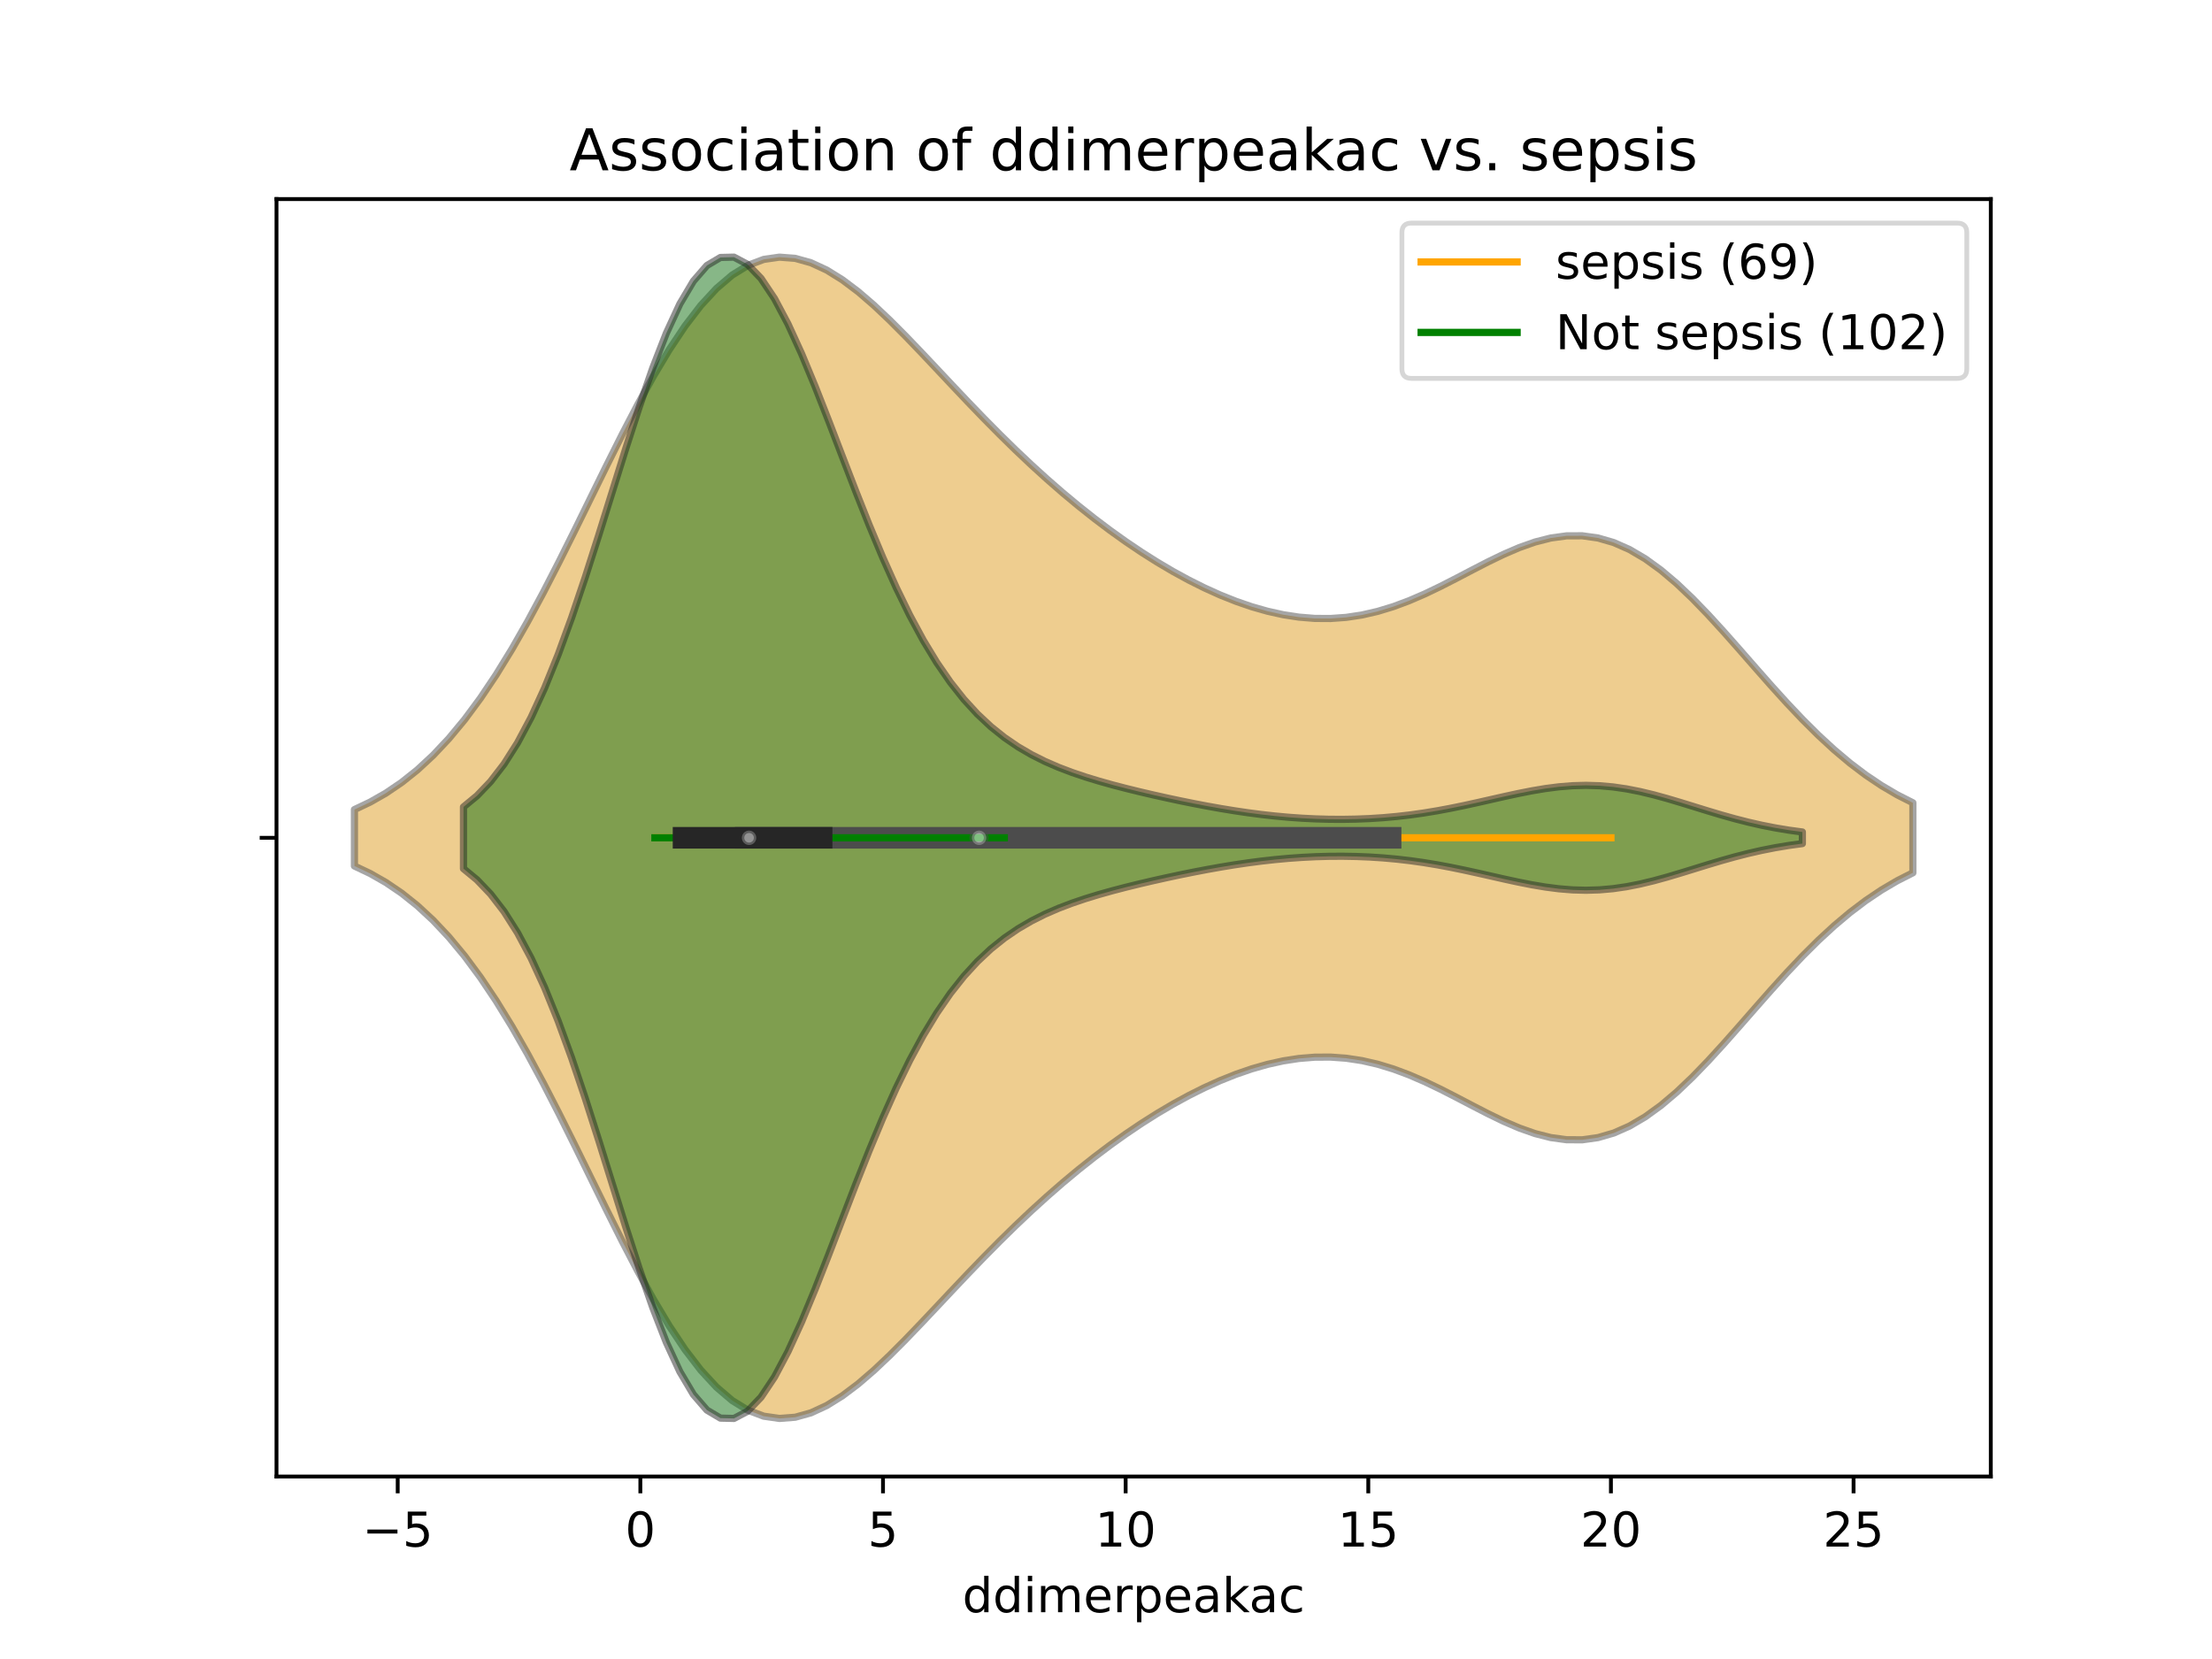 <?xml version="1.0" encoding="utf-8" standalone="no"?>
<!DOCTYPE svg PUBLIC "-//W3C//DTD SVG 1.1//EN"
  "http://www.w3.org/Graphics/SVG/1.1/DTD/svg11.dtd">
<!-- Created with matplotlib (https://matplotlib.org/) -->
<svg height="345.6pt" version="1.1" viewBox="0 0 460.8 345.6" width="460.8pt" xmlns="http://www.w3.org/2000/svg" xmlns:xlink="http://www.w3.org/1999/xlink">
 <defs>
  <style type="text/css">
*{stroke-linecap:butt;stroke-linejoin:round;}
  </style>
 </defs>
 <g id="figure_1">
  <g id="patch_1">
   <path d="M 0 345.6 
L 460.8 345.6 
L 460.8 0 
L 0 0 
z
" style="fill:#ffffff;"/>
  </g>
  <g id="axes_1">
   <g id="patch_2">
    <path d="M 57.6 307.584 
L 414.72 307.584 
L 414.72 41.472 
L 57.6 41.472 
z
" style="fill:#ffffff;"/>
   </g>
   <g id="PolyCollection_1">
    <defs>
     <path d="M 73.833 -165.191 
L 73.833 -176.953 
L 77.112 -178.508 
L 80.391 -180.379 
L 83.671 -182.605 
L 86.95 -185.222 
L 90.229 -188.262 
L 93.509 -191.75 
L 96.788 -195.703 
L 100.067 -200.128 
L 103.347 -205.018 
L 106.626 -210.351 
L 109.905 -216.09 
L 113.185 -222.182 
L 116.464 -228.557 
L 119.743 -235.131 
L 123.023 -241.806 
L 126.302 -248.474 
L 129.581 -255.019 
L 132.861 -261.324 
L 136.14 -267.274 
L 139.42 -272.758 
L 142.699 -277.678 
L 145.978 -281.95 
L 149.258 -285.508 
L 152.537 -288.308 
L 155.816 -290.325 
L 159.096 -291.56 
L 162.375 -292.032 
L 165.654 -291.781 
L 168.934 -290.862 
L 172.213 -289.346 
L 175.492 -287.309 
L 178.772 -284.836 
L 182.051 -282.01 
L 185.33 -278.913 
L 188.61 -275.624 
L 191.889 -272.211 
L 195.168 -268.734 
L 198.448 -265.245 
L 201.727 -261.785 
L 205.006 -258.386 
L 208.286 -255.072 
L 211.565 -251.859 
L 214.844 -248.76 
L 218.124 -245.78 
L 221.403 -242.923 
L 224.682 -240.194 
L 227.962 -237.592 
L 231.241 -235.118 
L 234.52 -232.776 
L 237.8 -230.565 
L 241.079 -228.49 
L 244.358 -226.555 
L 247.638 -224.764 
L 250.917 -223.125 
L 254.196 -221.645 
L 257.476 -220.335 
L 260.755 -219.207 
L 264.034 -218.272 
L 267.314 -217.546 
L 270.593 -217.042 
L 273.872 -216.774 
L 277.152 -216.754 
L 280.431 -216.99 
L 283.71 -217.485 
L 286.99 -218.238 
L 290.269 -219.236 
L 293.548 -220.46 
L 296.828 -221.879 
L 300.107 -223.452 
L 303.386 -225.128 
L 306.666 -226.844 
L 309.945 -228.533 
L 313.224 -230.121 
L 316.504 -231.531 
L 319.783 -232.689 
L 323.062 -233.523 
L 326.342 -233.972 
L 329.621 -233.985 
L 332.9 -233.525 
L 336.18 -232.572 
L 339.459 -231.124 
L 342.739 -229.196 
L 346.018 -226.818 
L 349.297 -224.04 
L 352.577 -220.919 
L 355.856 -217.527 
L 359.135 -213.937 
L 362.415 -210.23 
L 365.694 -206.482 
L 368.973 -202.765 
L 372.253 -199.148 
L 375.532 -195.685 
L 378.811 -192.426 
L 382.091 -189.404 
L 385.37 -186.645 
L 388.649 -184.162 
L 391.929 -181.959 
L 395.208 -180.03 
L 398.487 -178.365 
L 398.487 -163.779 
L 398.487 -163.779 
L 395.208 -162.114 
L 391.929 -160.185 
L 388.649 -157.982 
L 385.37 -155.499 
L 382.091 -152.74 
L 378.811 -149.718 
L 375.532 -146.459 
L 372.253 -142.996 
L 368.973 -139.379 
L 365.694 -135.662 
L 362.415 -131.914 
L 359.135 -128.207 
L 355.856 -124.617 
L 352.577 -121.225 
L 349.297 -118.104 
L 346.018 -115.326 
L 342.739 -112.948 
L 339.459 -111.02 
L 336.18 -109.572 
L 332.9 -108.619 
L 329.621 -108.159 
L 326.342 -108.172 
L 323.062 -108.621 
L 319.783 -109.455 
L 316.504 -110.613 
L 313.224 -112.023 
L 309.945 -113.611 
L 306.666 -115.3 
L 303.386 -117.016 
L 300.107 -118.692 
L 296.828 -120.265 
L 293.548 -121.684 
L 290.269 -122.908 
L 286.99 -123.906 
L 283.71 -124.659 
L 280.431 -125.154 
L 277.152 -125.39 
L 273.872 -125.37 
L 270.593 -125.102 
L 267.314 -124.598 
L 264.034 -123.872 
L 260.755 -122.937 
L 257.476 -121.809 
L 254.196 -120.499 
L 250.917 -119.019 
L 247.638 -117.38 
L 244.358 -115.589 
L 241.079 -113.654 
L 237.8 -111.579 
L 234.52 -109.368 
L 231.241 -107.026 
L 227.962 -104.552 
L 224.682 -101.95 
L 221.403 -99.221 
L 218.124 -96.364 
L 214.844 -93.384 
L 211.565 -90.285 
L 208.286 -87.072 
L 205.006 -83.758 
L 201.727 -80.359 
L 198.448 -76.899 
L 195.168 -73.41 
L 191.889 -69.933 
L 188.61 -66.52 
L 185.33 -63.231 
L 182.051 -60.134 
L 178.772 -57.308 
L 175.492 -54.835 
L 172.213 -52.798 
L 168.934 -51.282 
L 165.654 -50.363 
L 162.375 -50.112 
L 159.096 -50.584 
L 155.816 -51.819 
L 152.537 -53.836 
L 149.258 -56.636 
L 145.978 -60.194 
L 142.699 -64.466 
L 139.42 -69.386 
L 136.14 -74.87 
L 132.861 -80.82 
L 129.581 -87.125 
L 126.302 -93.67 
L 123.023 -100.338 
L 119.743 -107.013 
L 116.464 -113.587 
L 113.185 -119.962 
L 109.905 -126.054 
L 106.626 -131.793 
L 103.347 -137.126 
L 100.067 -142.016 
L 96.788 -146.441 
L 93.509 -150.394 
L 90.229 -153.882 
L 86.95 -156.922 
L 83.671 -159.539 
L 80.391 -161.765 
L 77.112 -163.636 
L 73.833 -165.191 
z
" id="m5c6f3af7af" style="stroke:#4c4c4c;stroke-opacity:0.5;stroke-width:1.5;"/>
    </defs>
    <g clip-path="url(#pc85bfe58d6)">
     <use style="fill:#df9c20;fill-opacity:0.5;stroke:#4c4c4c;stroke-opacity:0.5;stroke-width:1.5;" x="0" xlink:href="#m5c6f3af7af" y="345.6"/>
    </g>
   </g>
   <g id="PolyCollection_2">
    <defs>
     <path d="M 96.549 -164.643 
L 96.549 -177.501 
L 99.366 -179.823 
L 102.184 -182.769 
L 105.001 -186.426 
L 107.819 -190.868 
L 110.636 -196.145 
L 113.453 -202.275 
L 116.271 -209.233 
L 119.088 -216.948 
L 121.905 -225.295 
L 124.723 -234.099 
L 127.54 -243.138 
L 130.357 -252.152 
L 133.175 -260.859 
L 135.992 -268.966 
L 138.81 -276.193 
L 141.627 -282.286 
L 144.444 -287.037 
L 147.262 -290.292 
L 150.079 -291.964 
L 152.896 -292.032 
L 155.714 -290.545 
L 158.531 -287.61 
L 161.348 -283.389 
L 164.166 -278.082 
L 166.983 -271.914 
L 169.8 -265.123 
L 172.618 -257.947 
L 175.435 -250.608 
L 178.253 -243.307 
L 181.07 -236.217 
L 183.887 -229.476 
L 186.705 -223.186 
L 189.522 -217.418 
L 192.339 -212.208 
L 195.157 -207.567 
L 197.974 -203.482 
L 200.791 -199.924 
L 203.609 -196.85 
L 206.426 -194.212 
L 209.243 -191.958 
L 212.061 -190.034 
L 214.878 -188.389 
L 217.696 -186.977 
L 220.513 -185.754 
L 223.33 -184.684 
L 226.148 -183.732 
L 228.965 -182.874 
L 231.782 -182.086 
L 234.6 -181.353 
L 237.417 -180.662 
L 240.234 -180.005 
L 243.052 -179.377 
L 245.869 -178.778 
L 248.686 -178.208 
L 251.504 -177.67 
L 254.321 -177.168 
L 257.139 -176.707 
L 259.956 -176.291 
L 262.773 -175.925 
L 265.591 -175.611 
L 268.408 -175.352 
L 271.225 -175.152 
L 274.043 -175.012 
L 276.86 -174.932 
L 279.677 -174.916 
L 282.495 -174.964 
L 285.312 -175.078 
L 288.129 -175.261 
L 290.947 -175.515 
L 293.764 -175.84 
L 296.582 -176.236 
L 299.399 -176.7 
L 302.216 -177.226 
L 305.034 -177.805 
L 307.851 -178.422 
L 310.668 -179.06 
L 313.486 -179.696 
L 316.303 -180.305 
L 319.12 -180.86 
L 321.938 -181.332 
L 324.755 -181.694 
L 327.572 -181.923 
L 330.39 -182.001 
L 333.207 -181.917 
L 336.025 -181.668 
L 338.842 -181.259 
L 341.659 -180.704 
L 344.477 -180.027 
L 347.294 -179.254 
L 350.111 -178.416 
L 352.929 -177.547 
L 355.746 -176.677 
L 358.563 -175.836 
L 361.381 -175.046 
L 364.198 -174.325 
L 367.016 -173.685 
L 369.833 -173.131 
L 372.65 -172.663 
L 375.468 -172.279 
L 375.468 -169.865 
L 375.468 -169.865 
L 372.65 -169.481 
L 369.833 -169.013 
L 367.016 -168.459 
L 364.198 -167.819 
L 361.381 -167.098 
L 358.563 -166.308 
L 355.746 -165.467 
L 352.929 -164.597 
L 350.111 -163.728 
L 347.294 -162.89 
L 344.477 -162.117 
L 341.659 -161.44 
L 338.842 -160.885 
L 336.025 -160.476 
L 333.207 -160.227 
L 330.39 -160.143 
L 327.572 -160.221 
L 324.755 -160.45 
L 321.938 -160.812 
L 319.12 -161.284 
L 316.303 -161.839 
L 313.486 -162.448 
L 310.668 -163.084 
L 307.851 -163.722 
L 305.034 -164.339 
L 302.216 -164.918 
L 299.399 -165.444 
L 296.582 -165.908 
L 293.764 -166.304 
L 290.947 -166.629 
L 288.129 -166.883 
L 285.312 -167.066 
L 282.495 -167.18 
L 279.677 -167.228 
L 276.86 -167.212 
L 274.043 -167.132 
L 271.225 -166.992 
L 268.408 -166.792 
L 265.591 -166.533 
L 262.773 -166.219 
L 259.956 -165.853 
L 257.139 -165.437 
L 254.321 -164.976 
L 251.504 -164.474 
L 248.686 -163.936 
L 245.869 -163.366 
L 243.052 -162.767 
L 240.234 -162.139 
L 237.417 -161.482 
L 234.6 -160.791 
L 231.782 -160.058 
L 228.965 -159.27 
L 226.148 -158.412 
L 223.33 -157.46 
L 220.513 -156.39 
L 217.696 -155.167 
L 214.878 -153.755 
L 212.061 -152.11 
L 209.243 -150.186 
L 206.426 -147.932 
L 203.609 -145.294 
L 200.791 -142.22 
L 197.974 -138.662 
L 195.157 -134.577 
L 192.339 -129.936 
L 189.522 -124.726 
L 186.705 -118.958 
L 183.887 -112.668 
L 181.07 -105.927 
L 178.253 -98.837 
L 175.435 -91.536 
L 172.618 -84.197 
L 169.8 -77.021 
L 166.983 -70.23 
L 164.166 -64.062 
L 161.348 -58.755 
L 158.531 -54.534 
L 155.714 -51.599 
L 152.896 -50.112 
L 150.079 -50.18 
L 147.262 -51.852 
L 144.444 -55.107 
L 141.627 -59.858 
L 138.81 -65.951 
L 135.992 -73.178 
L 133.175 -81.285 
L 130.357 -89.992 
L 127.54 -99.006 
L 124.723 -108.045 
L 121.905 -116.849 
L 119.088 -125.196 
L 116.271 -132.911 
L 113.453 -139.869 
L 110.636 -145.999 
L 107.819 -151.276 
L 105.001 -155.718 
L 102.184 -159.375 
L 99.366 -162.321 
L 96.549 -164.643 
z
" id="m52886cad27" style="stroke:#262626;stroke-opacity:0.5;stroke-width:1.5;"/>
    </defs>
    <g clip-path="url(#pc85bfe58d6)">
     <use style="fill:#107010;fill-opacity:0.5;stroke:#262626;stroke-opacity:0.5;stroke-width:1.5;" x="0" xlink:href="#m52886cad27" y="345.6"/>
    </g>
   </g>
   <g id="matplotlib.axis_1">
    <g id="xtick_1">
     <g id="line2d_1">
      <defs>
       <path d="M 0 0 
L 0 3.5 
" id="mb541e93f7a" style="stroke:#000000;stroke-width:0.8;"/>
      </defs>
      <g>
       <use style="stroke:#000000;stroke-width:0.8;" x="82.85" xlink:href="#mb541e93f7a" y="307.584"/>
      </g>
     </g>
     <g id="text_1">
      <!-- −5 -->
      <defs>
       <path d="M 10.594 35.5 
L 73.188 35.5 
L 73.188 27.203 
L 10.594 27.203 
z
" id="DejaVuSans-8722"/>
       <path d="M 10.797 72.906 
L 49.516 72.906 
L 49.516 64.594 
L 19.828 64.594 
L 19.828 46.734 
Q 21.969 47.469 24.109 47.828 
Q 26.266 48.188 28.422 48.188 
Q 40.625 48.188 47.75 41.5 
Q 54.891 34.812 54.891 23.391 
Q 54.891 11.625 47.562 5.094 
Q 40.234 -1.422 26.906 -1.422 
Q 22.312 -1.422 17.547 -0.641 
Q 12.797 0.141 7.719 1.703 
L 7.719 11.625 
Q 12.109 9.234 16.797 8.062 
Q 21.484 6.891 26.703 6.891 
Q 35.156 6.891 40.078 11.328 
Q 45.016 15.766 45.016 23.391 
Q 45.016 31 40.078 35.438 
Q 35.156 39.891 26.703 39.891 
Q 22.75 39.891 18.812 39.016 
Q 14.891 38.141 10.797 36.281 
z
" id="DejaVuSans-53"/>
      </defs>
      <g transform="translate(75.479 322.182)scale(0.1 -0.1)">
       <use xlink:href="#DejaVuSans-8722"/>
       <use x="83.789" xlink:href="#DejaVuSans-53"/>
      </g>
     </g>
    </g>
    <g id="xtick_2">
     <g id="line2d_2">
      <g>
       <use style="stroke:#000000;stroke-width:0.8;" x="133.397" xlink:href="#mb541e93f7a" y="307.584"/>
      </g>
     </g>
     <g id="text_2">
      <!-- 0 -->
      <defs>
       <path d="M 31.781 66.406 
Q 24.172 66.406 20.328 58.906 
Q 16.5 51.422 16.5 36.375 
Q 16.5 21.391 20.328 13.891 
Q 24.172 6.391 31.781 6.391 
Q 39.453 6.391 43.281 13.891 
Q 47.125 21.391 47.125 36.375 
Q 47.125 51.422 43.281 58.906 
Q 39.453 66.406 31.781 66.406 
z
M 31.781 74.219 
Q 44.047 74.219 50.516 64.516 
Q 56.984 54.828 56.984 36.375 
Q 56.984 17.969 50.516 8.266 
Q 44.047 -1.422 31.781 -1.422 
Q 19.531 -1.422 13.062 8.266 
Q 6.594 17.969 6.594 36.375 
Q 6.594 54.828 13.062 64.516 
Q 19.531 74.219 31.781 74.219 
z
" id="DejaVuSans-48"/>
      </defs>
      <g transform="translate(130.216 322.182)scale(0.1 -0.1)">
       <use xlink:href="#DejaVuSans-48"/>
      </g>
     </g>
    </g>
    <g id="xtick_3">
     <g id="line2d_3">
      <g>
       <use style="stroke:#000000;stroke-width:0.8;" x="183.945" xlink:href="#mb541e93f7a" y="307.584"/>
      </g>
     </g>
     <g id="text_3">
      <!-- 5 -->
      <g transform="translate(180.763 322.182)scale(0.1 -0.1)">
       <use xlink:href="#DejaVuSans-53"/>
      </g>
     </g>
    </g>
    <g id="xtick_4">
     <g id="line2d_4">
      <g>
       <use style="stroke:#000000;stroke-width:0.8;" x="234.492" xlink:href="#mb541e93f7a" y="307.584"/>
      </g>
     </g>
     <g id="text_4">
      <!-- 10 -->
      <defs>
       <path d="M 12.406 8.297 
L 28.516 8.297 
L 28.516 63.922 
L 10.984 60.406 
L 10.984 69.391 
L 28.422 72.906 
L 38.281 72.906 
L 38.281 8.297 
L 54.391 8.297 
L 54.391 0 
L 12.406 0 
z
" id="DejaVuSans-49"/>
      </defs>
      <g transform="translate(228.129 322.182)scale(0.1 -0.1)">
       <use xlink:href="#DejaVuSans-49"/>
       <use x="63.623" xlink:href="#DejaVuSans-48"/>
      </g>
     </g>
    </g>
    <g id="xtick_5">
     <g id="line2d_5">
      <g>
       <use style="stroke:#000000;stroke-width:0.8;" x="285.039" xlink:href="#mb541e93f7a" y="307.584"/>
      </g>
     </g>
     <g id="text_5">
      <!-- 15 -->
      <g transform="translate(278.677 322.182)scale(0.1 -0.1)">
       <use xlink:href="#DejaVuSans-49"/>
       <use x="63.623" xlink:href="#DejaVuSans-53"/>
      </g>
     </g>
    </g>
    <g id="xtick_6">
     <g id="line2d_6">
      <g>
       <use style="stroke:#000000;stroke-width:0.8;" x="335.586" xlink:href="#mb541e93f7a" y="307.584"/>
      </g>
     </g>
     <g id="text_6">
      <!-- 20 -->
      <defs>
       <path d="M 19.188 8.297 
L 53.609 8.297 
L 53.609 0 
L 7.328 0 
L 7.328 8.297 
Q 12.938 14.109 22.625 23.891 
Q 32.328 33.688 34.812 36.531 
Q 39.547 41.844 41.422 45.531 
Q 43.312 49.219 43.312 52.781 
Q 43.312 58.594 39.234 62.25 
Q 35.156 65.922 28.609 65.922 
Q 23.969 65.922 18.812 64.312 
Q 13.672 62.703 7.812 59.422 
L 7.812 69.391 
Q 13.766 71.781 18.938 73 
Q 24.125 74.219 28.422 74.219 
Q 39.75 74.219 46.484 68.547 
Q 53.219 62.891 53.219 53.422 
Q 53.219 48.922 51.531 44.891 
Q 49.859 40.875 45.406 35.406 
Q 44.188 33.984 37.641 27.219 
Q 31.109 20.453 19.188 8.297 
z
" id="DejaVuSans-50"/>
      </defs>
      <g transform="translate(329.224 322.182)scale(0.1 -0.1)">
       <use xlink:href="#DejaVuSans-50"/>
       <use x="63.623" xlink:href="#DejaVuSans-48"/>
      </g>
     </g>
    </g>
    <g id="xtick_7">
     <g id="line2d_7">
      <g>
       <use style="stroke:#000000;stroke-width:0.8;" x="386.134" xlink:href="#mb541e93f7a" y="307.584"/>
      </g>
     </g>
     <g id="text_7">
      <!-- 25 -->
      <g transform="translate(379.771 322.182)scale(0.1 -0.1)">
       <use xlink:href="#DejaVuSans-50"/>
       <use x="63.623" xlink:href="#DejaVuSans-53"/>
      </g>
     </g>
    </g>
    <g id="text_8">
     <!-- ddimerpeakac -->
     <defs>
      <path d="M 45.406 46.391 
L 45.406 75.984 
L 54.391 75.984 
L 54.391 0 
L 45.406 0 
L 45.406 8.203 
Q 42.578 3.328 38.25 0.953 
Q 33.938 -1.422 27.875 -1.422 
Q 17.969 -1.422 11.734 6.484 
Q 5.516 14.406 5.516 27.297 
Q 5.516 40.188 11.734 48.094 
Q 17.969 56 27.875 56 
Q 33.938 56 38.25 53.625 
Q 42.578 51.266 45.406 46.391 
z
M 14.797 27.297 
Q 14.797 17.391 18.875 11.75 
Q 22.953 6.109 30.078 6.109 
Q 37.203 6.109 41.297 11.75 
Q 45.406 17.391 45.406 27.297 
Q 45.406 37.203 41.297 42.844 
Q 37.203 48.484 30.078 48.484 
Q 22.953 48.484 18.875 42.844 
Q 14.797 37.203 14.797 27.297 
z
" id="DejaVuSans-100"/>
      <path d="M 9.422 54.688 
L 18.406 54.688 
L 18.406 0 
L 9.422 0 
z
M 9.422 75.984 
L 18.406 75.984 
L 18.406 64.594 
L 9.422 64.594 
z
" id="DejaVuSans-105"/>
      <path d="M 52 44.188 
Q 55.375 50.25 60.062 53.125 
Q 64.75 56 71.094 56 
Q 79.641 56 84.281 50.016 
Q 88.922 44.047 88.922 33.016 
L 88.922 0 
L 79.891 0 
L 79.891 32.719 
Q 79.891 40.578 77.094 44.375 
Q 74.312 48.188 68.609 48.188 
Q 61.625 48.188 57.562 43.547 
Q 53.516 38.922 53.516 30.906 
L 53.516 0 
L 44.484 0 
L 44.484 32.719 
Q 44.484 40.625 41.703 44.406 
Q 38.922 48.188 33.109 48.188 
Q 26.219 48.188 22.156 43.531 
Q 18.109 38.875 18.109 30.906 
L 18.109 0 
L 9.078 0 
L 9.078 54.688 
L 18.109 54.688 
L 18.109 46.188 
Q 21.188 51.219 25.484 53.609 
Q 29.781 56 35.688 56 
Q 41.656 56 45.828 52.969 
Q 50 49.953 52 44.188 
z
" id="DejaVuSans-109"/>
      <path d="M 56.203 29.594 
L 56.203 25.203 
L 14.891 25.203 
Q 15.484 15.922 20.484 11.062 
Q 25.484 6.203 34.422 6.203 
Q 39.594 6.203 44.453 7.469 
Q 49.312 8.734 54.109 11.281 
L 54.109 2.781 
Q 49.266 0.734 44.188 -0.344 
Q 39.109 -1.422 33.891 -1.422 
Q 20.797 -1.422 13.156 6.188 
Q 5.516 13.812 5.516 26.812 
Q 5.516 40.234 12.766 48.109 
Q 20.016 56 32.328 56 
Q 43.359 56 49.781 48.891 
Q 56.203 41.797 56.203 29.594 
z
M 47.219 32.234 
Q 47.125 39.594 43.094 43.984 
Q 39.062 48.391 32.422 48.391 
Q 24.906 48.391 20.391 44.141 
Q 15.875 39.891 15.188 32.172 
z
" id="DejaVuSans-101"/>
      <path d="M 41.109 46.297 
Q 39.594 47.172 37.812 47.578 
Q 36.031 48 33.891 48 
Q 26.266 48 22.188 43.047 
Q 18.109 38.094 18.109 28.812 
L 18.109 0 
L 9.078 0 
L 9.078 54.688 
L 18.109 54.688 
L 18.109 46.188 
Q 20.953 51.172 25.484 53.578 
Q 30.031 56 36.531 56 
Q 37.453 56 38.578 55.875 
Q 39.703 55.766 41.062 55.516 
z
" id="DejaVuSans-114"/>
      <path d="M 18.109 8.203 
L 18.109 -20.797 
L 9.078 -20.797 
L 9.078 54.688 
L 18.109 54.688 
L 18.109 46.391 
Q 20.953 51.266 25.266 53.625 
Q 29.594 56 35.594 56 
Q 45.562 56 51.781 48.094 
Q 58.016 40.188 58.016 27.297 
Q 58.016 14.406 51.781 6.484 
Q 45.562 -1.422 35.594 -1.422 
Q 29.594 -1.422 25.266 0.953 
Q 20.953 3.328 18.109 8.203 
z
M 48.688 27.297 
Q 48.688 37.203 44.609 42.844 
Q 40.531 48.484 33.406 48.484 
Q 26.266 48.484 22.188 42.844 
Q 18.109 37.203 18.109 27.297 
Q 18.109 17.391 22.188 11.75 
Q 26.266 6.109 33.406 6.109 
Q 40.531 6.109 44.609 11.75 
Q 48.688 17.391 48.688 27.297 
z
" id="DejaVuSans-112"/>
      <path d="M 34.281 27.484 
Q 23.391 27.484 19.188 25 
Q 14.984 22.516 14.984 16.5 
Q 14.984 11.719 18.141 8.906 
Q 21.297 6.109 26.703 6.109 
Q 34.188 6.109 38.703 11.406 
Q 43.219 16.703 43.219 25.484 
L 43.219 27.484 
z
M 52.203 31.203 
L 52.203 0 
L 43.219 0 
L 43.219 8.297 
Q 40.141 3.328 35.547 0.953 
Q 30.953 -1.422 24.312 -1.422 
Q 15.922 -1.422 10.953 3.297 
Q 6 8.016 6 15.922 
Q 6 25.141 12.172 29.828 
Q 18.359 34.516 30.609 34.516 
L 43.219 34.516 
L 43.219 35.406 
Q 43.219 41.609 39.141 45 
Q 35.062 48.391 27.688 48.391 
Q 23 48.391 18.547 47.266 
Q 14.109 46.141 10.016 43.891 
L 10.016 52.203 
Q 14.938 54.109 19.578 55.047 
Q 24.219 56 28.609 56 
Q 40.484 56 46.344 49.844 
Q 52.203 43.703 52.203 31.203 
z
" id="DejaVuSans-97"/>
      <path d="M 9.078 75.984 
L 18.109 75.984 
L 18.109 31.109 
L 44.922 54.688 
L 56.391 54.688 
L 27.391 29.109 
L 57.625 0 
L 45.906 0 
L 18.109 26.703 
L 18.109 0 
L 9.078 0 
z
" id="DejaVuSans-107"/>
      <path d="M 48.781 52.594 
L 48.781 44.188 
Q 44.969 46.297 41.141 47.344 
Q 37.312 48.391 33.406 48.391 
Q 24.656 48.391 19.812 42.844 
Q 14.984 37.312 14.984 27.297 
Q 14.984 17.281 19.812 11.734 
Q 24.656 6.203 33.406 6.203 
Q 37.312 6.203 41.141 7.25 
Q 44.969 8.297 48.781 10.406 
L 48.781 2.094 
Q 45.016 0.344 40.984 -0.531 
Q 36.969 -1.422 32.422 -1.422 
Q 20.062 -1.422 12.781 6.344 
Q 5.516 14.109 5.516 27.297 
Q 5.516 40.672 12.859 48.328 
Q 20.219 56 33.016 56 
Q 37.156 56 41.109 55.141 
Q 45.062 54.297 48.781 52.594 
z
" id="DejaVuSans-99"/>
     </defs>
     <g transform="translate(200.484 335.861)scale(0.1 -0.1)">
      <use xlink:href="#DejaVuSans-100"/>
      <use x="63.477" xlink:href="#DejaVuSans-100"/>
      <use x="126.953" xlink:href="#DejaVuSans-105"/>
      <use x="154.736" xlink:href="#DejaVuSans-109"/>
      <use x="252.148" xlink:href="#DejaVuSans-101"/>
      <use x="313.672" xlink:href="#DejaVuSans-114"/>
      <use x="354.785" xlink:href="#DejaVuSans-112"/>
      <use x="418.262" xlink:href="#DejaVuSans-101"/>
      <use x="479.785" xlink:href="#DejaVuSans-97"/>
      <use x="541.064" xlink:href="#DejaVuSans-107"/>
      <use x="597.225" xlink:href="#DejaVuSans-97"/>
      <use x="658.504" xlink:href="#DejaVuSans-99"/>
     </g>
    </g>
   </g>
   <g id="matplotlib.axis_2">
    <g id="ytick_1">
     <g id="line2d_8">
      <defs>
       <path d="M 0 0 
L -3.5 0 
" id="m9fa733139f" style="stroke:#000000;stroke-width:0.8;"/>
      </defs>
      <g>
       <use style="stroke:#000000;stroke-width:0.8;" x="57.6" xlink:href="#m9fa733139f" y="174.528"/>
      </g>
     </g>
    </g>
   </g>
   <g id="line2d_9">
    <path clip-path="url(#pc85bfe58d6)" d="M 136.733 174.528 
L 335.587 174.528 
" style="fill:none;stroke:#ffa500;stroke-linecap:square;stroke-width:1.5;"/>
   </g>
   <g id="line2d_10">
    <path clip-path="url(#pc85bfe58d6)" d="M 155.335 174.528 
L 289.689 174.528 
" style="fill:none;stroke:#4c4c4c;stroke-linecap:square;stroke-width:4.5;"/>
   </g>
   <g id="line2d_11">
    <path clip-path="url(#pc85bfe58d6)" d="M 136.43 174.528 
L 209.218 174.528 
" style="fill:none;stroke:#008000;stroke-linecap:square;stroke-width:1.5;"/>
   </g>
   <g id="line2d_12">
    <path clip-path="url(#pc85bfe58d6)" d="M 142.395 174.528 
L 171.156 174.528 
" style="fill:none;stroke:#262626;stroke-linecap:square;stroke-width:4.5;"/>
   </g>
   <g id="patch_3">
    <path d="M 57.6 307.584 
L 57.6 41.472 
" style="fill:none;stroke:#000000;stroke-linecap:square;stroke-linejoin:miter;stroke-width:0.8;"/>
   </g>
   <g id="patch_4">
    <path d="M 414.72 307.584 
L 414.72 41.472 
" style="fill:none;stroke:#000000;stroke-linecap:square;stroke-linejoin:miter;stroke-width:0.8;"/>
   </g>
   <g id="patch_5">
    <path d="M 57.6 307.584 
L 414.72 307.584 
" style="fill:none;stroke:#000000;stroke-linecap:square;stroke-linejoin:miter;stroke-width:0.8;"/>
   </g>
   <g id="patch_6">
    <path d="M 57.6 41.472 
L 414.72 41.472 
" style="fill:none;stroke:#000000;stroke-linecap:square;stroke-linejoin:miter;stroke-width:0.8;"/>
   </g>
   <g id="PathCollection_1">
    <defs>
     <path d="M 0 1.5 
C 0.398 1.5 0.779 1.342 1.061 1.061 
C 1.342 0.779 1.5 0.398 1.5 0 
C 1.5 -0.398 1.342 -0.779 1.061 -1.061 
C 0.779 -1.342 0.398 -1.5 0 -1.5 
C -0.398 -1.5 -0.779 -1.342 -1.061 -1.061 
C -1.342 -0.779 -1.5 -0.398 -1.5 0 
C -1.5 0.398 -1.342 0.779 -1.061 1.061 
C -0.779 1.342 -0.398 1.5 0 1.5 
z
" id="mc19c1a27c4" style="stroke:#4c4c4c;stroke-opacity:0.5;"/>
    </defs>
    <g clip-path="url(#pc85bfe58d6)">
     <use style="fill:#ffffff;fill-opacity:0.5;stroke:#4c4c4c;stroke-opacity:0.5;" x="203.961" xlink:href="#mc19c1a27c4" y="174.528"/>
    </g>
   </g>
   <g id="PathCollection_2">
    <defs>
     <path d="M 0 1.5 
C 0.398 1.5 0.779 1.342 1.061 1.061 
C 1.342 0.779 1.5 0.398 1.5 0 
C 1.5 -0.398 1.342 -0.779 1.061 -1.061 
C 0.779 -1.342 0.398 -1.5 0 -1.5 
C -0.398 -1.5 -0.779 -1.342 -1.061 -1.061 
C -1.342 -0.779 -1.5 -0.398 -1.5 0 
C -1.5 0.398 -1.342 0.779 -1.061 1.061 
C -0.779 1.342 -0.398 1.5 0 1.5 
z
" id="m5413c71f4b" style="stroke:#262626;stroke-opacity:0.5;"/>
    </defs>
    <g clip-path="url(#pc85bfe58d6)">
     <use style="fill:#ffffff;fill-opacity:0.5;stroke:#262626;stroke-opacity:0.5;" x="156.043" xlink:href="#m5413c71f4b" y="174.528"/>
    </g>
   </g>
   <g id="text_9">
    <!-- Association of ddimerpeakac vs. sepsis -->
    <defs>
     <path d="M 34.188 63.188 
L 20.797 26.906 
L 47.609 26.906 
z
M 28.609 72.906 
L 39.797 72.906 
L 67.578 0 
L 57.328 0 
L 50.688 18.703 
L 17.828 18.703 
L 11.188 0 
L 0.781 0 
z
" id="DejaVuSans-65"/>
     <path d="M 44.281 53.078 
L 44.281 44.578 
Q 40.484 46.531 36.375 47.5 
Q 32.281 48.484 27.875 48.484 
Q 21.188 48.484 17.844 46.438 
Q 14.5 44.391 14.5 40.281 
Q 14.5 37.156 16.891 35.375 
Q 19.281 33.594 26.516 31.984 
L 29.594 31.297 
Q 39.156 29.25 43.188 25.516 
Q 47.219 21.781 47.219 15.094 
Q 47.219 7.469 41.188 3.016 
Q 35.156 -1.422 24.609 -1.422 
Q 20.219 -1.422 15.453 -0.562 
Q 10.688 0.297 5.422 2 
L 5.422 11.281 
Q 10.406 8.688 15.234 7.391 
Q 20.062 6.109 24.812 6.109 
Q 31.156 6.109 34.562 8.281 
Q 37.984 10.453 37.984 14.406 
Q 37.984 18.062 35.516 20.016 
Q 33.062 21.969 24.703 23.781 
L 21.578 24.516 
Q 13.234 26.266 9.516 29.906 
Q 5.812 33.547 5.812 39.891 
Q 5.812 47.609 11.281 51.797 
Q 16.75 56 26.812 56 
Q 31.781 56 36.172 55.266 
Q 40.578 54.547 44.281 53.078 
z
" id="DejaVuSans-115"/>
     <path d="M 30.609 48.391 
Q 23.391 48.391 19.188 42.75 
Q 14.984 37.109 14.984 27.297 
Q 14.984 17.484 19.156 11.844 
Q 23.344 6.203 30.609 6.203 
Q 37.797 6.203 41.984 11.859 
Q 46.188 17.531 46.188 27.297 
Q 46.188 37.016 41.984 42.703 
Q 37.797 48.391 30.609 48.391 
z
M 30.609 56 
Q 42.328 56 49.016 48.375 
Q 55.719 40.766 55.719 27.297 
Q 55.719 13.875 49.016 6.219 
Q 42.328 -1.422 30.609 -1.422 
Q 18.844 -1.422 12.172 6.219 
Q 5.516 13.875 5.516 27.297 
Q 5.516 40.766 12.172 48.375 
Q 18.844 56 30.609 56 
z
" id="DejaVuSans-111"/>
     <path d="M 18.312 70.219 
L 18.312 54.688 
L 36.812 54.688 
L 36.812 47.703 
L 18.312 47.703 
L 18.312 18.016 
Q 18.312 11.328 20.141 9.422 
Q 21.969 7.516 27.594 7.516 
L 36.812 7.516 
L 36.812 0 
L 27.594 0 
Q 17.188 0 13.234 3.875 
Q 9.281 7.766 9.281 18.016 
L 9.281 47.703 
L 2.688 47.703 
L 2.688 54.688 
L 9.281 54.688 
L 9.281 70.219 
z
" id="DejaVuSans-116"/>
     <path d="M 54.891 33.016 
L 54.891 0 
L 45.906 0 
L 45.906 32.719 
Q 45.906 40.484 42.875 44.328 
Q 39.844 48.188 33.797 48.188 
Q 26.516 48.188 22.312 43.547 
Q 18.109 38.922 18.109 30.906 
L 18.109 0 
L 9.078 0 
L 9.078 54.688 
L 18.109 54.688 
L 18.109 46.188 
Q 21.344 51.125 25.703 53.562 
Q 30.078 56 35.797 56 
Q 45.219 56 50.047 50.172 
Q 54.891 44.344 54.891 33.016 
z
" id="DejaVuSans-110"/>
     <path id="DejaVuSans-32"/>
     <path d="M 37.109 75.984 
L 37.109 68.5 
L 28.516 68.5 
Q 23.688 68.5 21.797 66.547 
Q 19.922 64.594 19.922 59.516 
L 19.922 54.688 
L 34.719 54.688 
L 34.719 47.703 
L 19.922 47.703 
L 19.922 0 
L 10.891 0 
L 10.891 47.703 
L 2.297 47.703 
L 2.297 54.688 
L 10.891 54.688 
L 10.891 58.5 
Q 10.891 67.625 15.141 71.797 
Q 19.391 75.984 28.609 75.984 
z
" id="DejaVuSans-102"/>
     <path d="M 2.984 54.688 
L 12.5 54.688 
L 29.594 8.797 
L 46.688 54.688 
L 56.203 54.688 
L 35.688 0 
L 23.484 0 
z
" id="DejaVuSans-118"/>
     <path d="M 10.688 12.406 
L 21 12.406 
L 21 0 
L 10.688 0 
z
" id="DejaVuSans-46"/>
    </defs>
    <g transform="translate(118.647 35.472)scale(0.12 -0.12)">
     <use xlink:href="#DejaVuSans-65"/>
     <use x="68.408" xlink:href="#DejaVuSans-115"/>
     <use x="120.508" xlink:href="#DejaVuSans-115"/>
     <use x="172.607" xlink:href="#DejaVuSans-111"/>
     <use x="233.789" xlink:href="#DejaVuSans-99"/>
     <use x="288.77" xlink:href="#DejaVuSans-105"/>
     <use x="316.553" xlink:href="#DejaVuSans-97"/>
     <use x="377.832" xlink:href="#DejaVuSans-116"/>
     <use x="417.041" xlink:href="#DejaVuSans-105"/>
     <use x="444.824" xlink:href="#DejaVuSans-111"/>
     <use x="506.006" xlink:href="#DejaVuSans-110"/>
     <use x="569.385" xlink:href="#DejaVuSans-32"/>
     <use x="601.172" xlink:href="#DejaVuSans-111"/>
     <use x="662.354" xlink:href="#DejaVuSans-102"/>
     <use x="697.559" xlink:href="#DejaVuSans-32"/>
     <use x="729.346" xlink:href="#DejaVuSans-100"/>
     <use x="792.822" xlink:href="#DejaVuSans-100"/>
     <use x="856.299" xlink:href="#DejaVuSans-105"/>
     <use x="884.082" xlink:href="#DejaVuSans-109"/>
     <use x="981.494" xlink:href="#DejaVuSans-101"/>
     <use x="1043.018" xlink:href="#DejaVuSans-114"/>
     <use x="1084.131" xlink:href="#DejaVuSans-112"/>
     <use x="1147.607" xlink:href="#DejaVuSans-101"/>
     <use x="1209.131" xlink:href="#DejaVuSans-97"/>
     <use x="1270.41" xlink:href="#DejaVuSans-107"/>
     <use x="1326.57" xlink:href="#DejaVuSans-97"/>
     <use x="1387.85" xlink:href="#DejaVuSans-99"/>
     <use x="1442.83" xlink:href="#DejaVuSans-32"/>
     <use x="1474.617" xlink:href="#DejaVuSans-118"/>
     <use x="1533.797" xlink:href="#DejaVuSans-115"/>
     <use x="1585.896" xlink:href="#DejaVuSans-46"/>
     <use x="1617.684" xlink:href="#DejaVuSans-32"/>
     <use x="1649.471" xlink:href="#DejaVuSans-115"/>
     <use x="1701.57" xlink:href="#DejaVuSans-101"/>
     <use x="1763.094" xlink:href="#DejaVuSans-112"/>
     <use x="1826.57" xlink:href="#DejaVuSans-115"/>
     <use x="1878.67" xlink:href="#DejaVuSans-105"/>
     <use x="1906.453" xlink:href="#DejaVuSans-115"/>
    </g>
   </g>
   <g id="legend_1">
    <g id="patch_7">
     <path d="M 294.045 78.828 
L 407.72 78.828 
Q 409.72 78.828 409.72 76.828 
L 409.72 48.472 
Q 409.72 46.472 407.72 46.472 
L 294.045 46.472 
Q 292.045 46.472 292.045 48.472 
L 292.045 76.828 
Q 292.045 78.828 294.045 78.828 
z
" style="fill:#ffffff;opacity:0.8;stroke:#cccccc;stroke-linejoin:miter;"/>
    </g>
    <g id="line2d_13">
     <path d="M 296.045 54.57 
L 316.045 54.57 
" style="fill:none;stroke:#ffa500;stroke-linecap:square;stroke-width:1.5;"/>
    </g>
    <g id="line2d_14"/>
    <g id="text_10">
     <!-- sepsis (69) -->
     <defs>
      <path d="M 31 75.875 
Q 24.469 64.656 21.281 53.656 
Q 18.109 42.672 18.109 31.391 
Q 18.109 20.125 21.312 9.062 
Q 24.516 -2 31 -13.188 
L 23.188 -13.188 
Q 15.875 -1.703 12.234 9.375 
Q 8.594 20.453 8.594 31.391 
Q 8.594 42.281 12.203 53.312 
Q 15.828 64.359 23.188 75.875 
z
" id="DejaVuSans-40"/>
      <path d="M 33.016 40.375 
Q 26.375 40.375 22.484 35.828 
Q 18.609 31.297 18.609 23.391 
Q 18.609 15.531 22.484 10.953 
Q 26.375 6.391 33.016 6.391 
Q 39.656 6.391 43.531 10.953 
Q 47.406 15.531 47.406 23.391 
Q 47.406 31.297 43.531 35.828 
Q 39.656 40.375 33.016 40.375 
z
M 52.594 71.297 
L 52.594 62.312 
Q 48.875 64.062 45.094 64.984 
Q 41.312 65.922 37.594 65.922 
Q 27.828 65.922 22.672 59.328 
Q 17.531 52.734 16.797 39.406 
Q 19.672 43.656 24.016 45.922 
Q 28.375 48.188 33.594 48.188 
Q 44.578 48.188 50.953 41.516 
Q 57.328 34.859 57.328 23.391 
Q 57.328 12.156 50.688 5.359 
Q 44.047 -1.422 33.016 -1.422 
Q 20.359 -1.422 13.672 8.266 
Q 6.984 17.969 6.984 36.375 
Q 6.984 53.656 15.188 63.938 
Q 23.391 74.219 37.203 74.219 
Q 40.922 74.219 44.703 73.484 
Q 48.484 72.75 52.594 71.297 
z
" id="DejaVuSans-54"/>
      <path d="M 10.984 1.516 
L 10.984 10.5 
Q 14.703 8.734 18.5 7.812 
Q 22.312 6.891 25.984 6.891 
Q 35.75 6.891 40.891 13.453 
Q 46.047 20.016 46.781 33.406 
Q 43.953 29.203 39.594 26.953 
Q 35.25 24.703 29.984 24.703 
Q 19.047 24.703 12.672 31.312 
Q 6.297 37.938 6.297 49.422 
Q 6.297 60.641 12.938 67.422 
Q 19.578 74.219 30.609 74.219 
Q 43.266 74.219 49.922 64.516 
Q 56.594 54.828 56.594 36.375 
Q 56.594 19.141 48.406 8.859 
Q 40.234 -1.422 26.422 -1.422 
Q 22.703 -1.422 18.891 -0.688 
Q 15.094 0.047 10.984 1.516 
z
M 30.609 32.422 
Q 37.25 32.422 41.125 36.953 
Q 45.016 41.5 45.016 49.422 
Q 45.016 57.281 41.125 61.844 
Q 37.25 66.406 30.609 66.406 
Q 23.969 66.406 20.094 61.844 
Q 16.219 57.281 16.219 49.422 
Q 16.219 41.5 20.094 36.953 
Q 23.969 32.422 30.609 32.422 
z
" id="DejaVuSans-57"/>
      <path d="M 8.016 75.875 
L 15.828 75.875 
Q 23.141 64.359 26.781 53.312 
Q 30.422 42.281 30.422 31.391 
Q 30.422 20.453 26.781 9.375 
Q 23.141 -1.703 15.828 -13.188 
L 8.016 -13.188 
Q 14.5 -2 17.703 9.062 
Q 20.906 20.125 20.906 31.391 
Q 20.906 42.672 17.703 53.656 
Q 14.5 64.656 8.016 75.875 
z
" id="DejaVuSans-41"/>
     </defs>
     <g transform="translate(324.045 58.07)scale(0.1 -0.1)">
      <use xlink:href="#DejaVuSans-115"/>
      <use x="52.1" xlink:href="#DejaVuSans-101"/>
      <use x="113.623" xlink:href="#DejaVuSans-112"/>
      <use x="177.1" xlink:href="#DejaVuSans-115"/>
      <use x="229.199" xlink:href="#DejaVuSans-105"/>
      <use x="256.982" xlink:href="#DejaVuSans-115"/>
      <use x="309.082" xlink:href="#DejaVuSans-32"/>
      <use x="340.869" xlink:href="#DejaVuSans-40"/>
      <use x="379.883" xlink:href="#DejaVuSans-54"/>
      <use x="443.506" xlink:href="#DejaVuSans-57"/>
      <use x="507.129" xlink:href="#DejaVuSans-41"/>
     </g>
    </g>
    <g id="line2d_15">
     <path d="M 296.045 69.249 
L 316.045 69.249 
" style="fill:none;stroke:#008000;stroke-linecap:square;stroke-width:1.5;"/>
    </g>
    <g id="line2d_16"/>
    <g id="text_11">
     <!-- Not sepsis (102) -->
     <defs>
      <path d="M 9.812 72.906 
L 23.094 72.906 
L 55.422 11.922 
L 55.422 72.906 
L 64.984 72.906 
L 64.984 0 
L 51.703 0 
L 19.391 60.984 
L 19.391 0 
L 9.812 0 
z
" id="DejaVuSans-78"/>
     </defs>
     <g transform="translate(324.045 72.749)scale(0.1 -0.1)">
      <use xlink:href="#DejaVuSans-78"/>
      <use x="74.805" xlink:href="#DejaVuSans-111"/>
      <use x="135.986" xlink:href="#DejaVuSans-116"/>
      <use x="175.195" xlink:href="#DejaVuSans-32"/>
      <use x="206.982" xlink:href="#DejaVuSans-115"/>
      <use x="259.082" xlink:href="#DejaVuSans-101"/>
      <use x="320.605" xlink:href="#DejaVuSans-112"/>
      <use x="384.082" xlink:href="#DejaVuSans-115"/>
      <use x="436.182" xlink:href="#DejaVuSans-105"/>
      <use x="463.965" xlink:href="#DejaVuSans-115"/>
      <use x="516.064" xlink:href="#DejaVuSans-32"/>
      <use x="547.852" xlink:href="#DejaVuSans-40"/>
      <use x="586.865" xlink:href="#DejaVuSans-49"/>
      <use x="650.488" xlink:href="#DejaVuSans-48"/>
      <use x="714.111" xlink:href="#DejaVuSans-50"/>
      <use x="777.734" xlink:href="#DejaVuSans-41"/>
     </g>
    </g>
   </g>
  </g>
 </g>
 <defs>
  <clipPath id="pc85bfe58d6">
   <rect height="266.112" width="357.12" x="57.6" y="41.472"/>
  </clipPath>
 </defs>
</svg>
